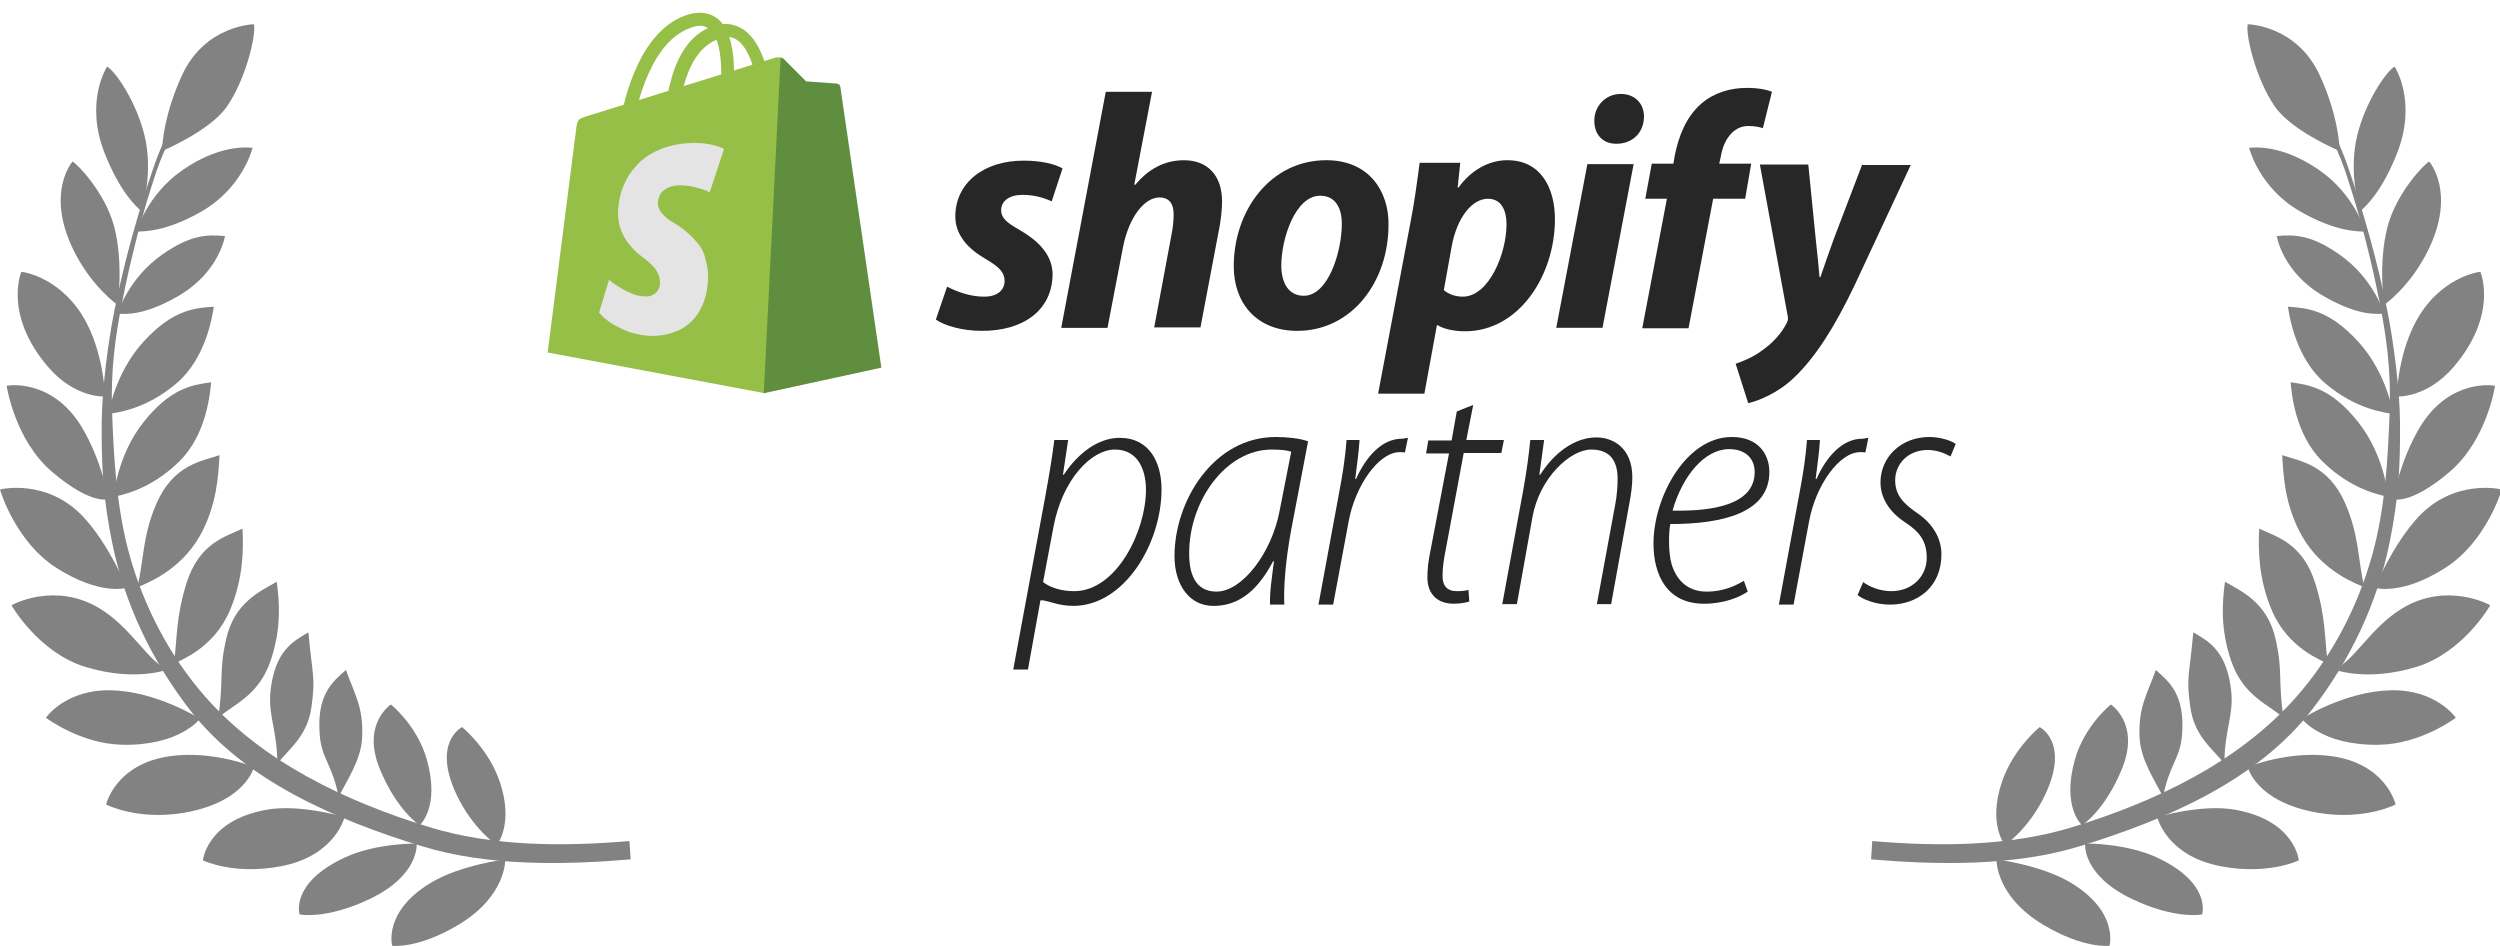 <svg width="185" height="70" viewBox="0 0 185 70" fill="none" xmlns="http://www.w3.org/2000/svg">
<path d="M14.113 6.754C13.122 8.382 12.084 10.31 11.415 12.237C10.227 15.655 9.194 19.367 8.475 22.937C7.989 25.348 7.538 28.876 7.525 31.324C7.508 34.582 7.628 36.803 8.282 40.073C9.203 44.679 11.25 48.899 14.019 52.491C18.092 57.775 24.844 60.658 31.173 62.606C36.125 64.131 41.807 64.003 46.667 63.594L46.58 62.238C41.766 62.644 36.477 62.661 31.73 61.196C25.623 59.312 19.467 56.42 15.194 51.563C12.593 48.606 10.655 44.941 9.572 41.026C8.623 37.597 8.407 33.821 8.291 30.352C8.196 27.499 8.5 25.103 9.011 22.491C9.659 19.18 10.51 15.85 11.578 12.675C12.269 10.621 13.473 8.498 14.471 6.86L14.113 6.754Z" fill="#828282"/>
<path d="M37.389 63.598C37.389 63.598 34.031 64.008 31.825 65.359C28.322 67.502 29.024 69.988 29.024 69.988C29.024 69.988 30.927 70.239 33.951 68.418C37.494 66.285 37.389 63.598 37.389 63.598Z" fill="#828282"/>
<path d="M30.829 62.422C30.829 62.422 27.822 62.371 25.483 63.469C21.435 65.37 22.172 67.669 22.172 67.669C22.172 67.669 24.123 68.068 27.357 66.526C31.085 64.748 30.829 62.422 30.829 62.422Z" fill="#828282"/>
<path d="M25.492 60.467C25.492 60.467 22.203 59.46 19.668 59.929C15.28 60.743 15.016 63.668 15.016 63.668C15.016 63.668 17.278 64.775 20.789 64.103C24.838 63.327 25.492 60.467 25.492 60.467Z" fill="#828282"/>
<path d="M18.792 56.757C18.792 56.757 15.817 55.533 12.678 55.943C8.581 56.479 7.876 59.455 7.852 59.533C7.852 59.533 10.167 60.735 13.609 60.144C18.226 59.351 18.792 56.757 18.792 56.757Z" fill="#828282"/>
<path d="M14.794 53.19C14.794 53.19 11.624 51.159 8.217 51.08C4.907 51.003 3.43 53.047 3.4 53.114C3.4 53.114 5.953 55.056 9.074 55.113C13.314 55.191 14.794 53.19 14.794 53.19Z" fill="#828282"/>
<path d="M12.429 49.533C11.001 49.04 9.765 46.481 7.393 45.035C4.083 43.017 0.888 44.745 0.852 44.795C0.852 44.795 2.842 48.291 6.326 49.353C10.03 50.482 12.429 49.533 12.429 49.533Z" fill="#828282"/>
<path d="M9.39 43.496C9.39 43.496 8.064 40.272 6.155 38.238C3.494 35.402 0.049 36.19 0 36.229C0 36.229 1.102 40.065 4.183 42.028C7.457 44.114 9.39 43.496 9.39 43.496Z" fill="#828282"/>
<path d="M8.055 36.925C8.055 36.925 7.488 33.967 6.034 31.578C3.843 27.978 0.549 28.519 0.495 28.55C0.495 28.55 1.075 32.552 3.862 34.924C6.824 37.444 8.055 36.925 8.055 36.925Z" fill="#828282"/>
<path d="M7.773 29.338C7.773 29.338 7.713 26.453 6.439 23.961C4.671 20.503 1.634 20.096 1.577 20.12C1.577 20.12 0.229 23.258 3.552 27.145C5.567 29.504 7.773 29.338 7.773 29.338Z" fill="#828282"/>
<path d="M8.704 22.566C8.704 22.566 9.16 19.497 8.451 16.783C7.786 14.236 5.685 12.095 5.367 11.955C5.367 11.955 3.391 14.193 5.375 18.373C6.709 21.185 8.704 22.566 8.704 22.566Z" fill="#828282"/>
<path d="M10.469 15.631C10.469 15.631 11.404 12.844 10.678 9.955C10.077 7.562 8.606 5.337 7.926 4.926C7.926 4.926 6.232 7.499 7.745 11.339C8.886 14.236 10.099 15.307 10.469 15.631Z" fill="#828282"/>
<path d="M12.004 11.17C12.004 11.17 15.509 9.708 16.771 7.91C18.184 5.897 18.968 2.579 18.796 1.795C18.796 1.795 15.174 1.843 13.457 5.592C12.161 8.422 11.982 10.675 12.004 11.17Z" fill="#828282"/>
<path d="M10.094 17.137C10.094 17.137 10.866 14.42 13.474 12.609C15.484 11.213 17.325 10.799 18.689 10.94C18.689 10.94 17.993 13.867 14.938 15.633C12.264 17.179 10.583 17.125 10.094 17.137Z" fill="#828282"/>
<path d="M8.707 23.221C8.707 23.221 9.436 20.62 12.044 18.809C14.055 17.413 15.283 17.33 16.647 17.471C16.647 17.471 16.241 20.144 13.186 21.91C10.512 23.455 9.196 23.209 8.707 23.221Z" fill="#828282"/>
<path d="M8.036 30.635C8.036 30.635 8.467 27.644 10.613 25.291C12.812 22.88 14.457 22.791 15.824 22.695C15.705 23.434 15.238 26.501 13.082 28.349C10.732 30.364 8.516 30.538 8.036 30.635Z" fill="#828282"/>
<path d="M8.415 36.771C8.415 36.771 8.633 33.757 10.608 31.255C12.632 28.69 14.265 28.482 15.623 28.287C15.556 29.033 15.307 32.125 13.287 34.126C11.085 36.306 8.887 36.64 8.415 36.771Z" fill="#828282"/>
<path d="M10.168 43.462C10.638 41.482 10.545 39.627 11.576 37.265C12.845 34.355 14.95 34.127 16.248 33.68C16.158 35.126 16.065 37.391 14.79 39.652C13.262 42.361 10.607 43.245 10.168 43.462Z" fill="#828282"/>
<path d="M12.873 49.125C13.122 47.104 13.024 45.662 13.787 43.198C14.727 40.162 16.706 39.713 17.946 39.121C18.017 40.568 18.031 42.775 17.013 45.167C15.793 48.032 13.286 48.859 12.873 49.125Z" fill="#828282"/>
<path d="M16.148 53.127C16.579 50.211 16.169 49.784 16.741 47.267C17.355 44.564 19.291 43.74 20.48 43.049C20.665 44.486 20.86 46.454 20.017 48.915C19.118 51.539 17.223 52.127 16.148 53.127Z" fill="#828282"/>
<path d="M20.519 56.514C20.534 54.102 19.819 52.93 20.018 51.133C20.344 48.196 21.634 47.482 22.823 46.791C23.122 50.127 23.357 50.034 23.052 52.291C22.754 54.486 21.415 55.38 20.519 56.514Z" fill="#828282"/>
<path d="M25.055 58.965C24.618 56.594 23.8 56.184 23.659 54.382C23.428 51.435 24.56 50.485 25.599 49.578C26.222 51.341 26.913 52.323 26.798 54.597C26.718 56.203 25.722 57.679 25.055 58.965Z" fill="#828282"/>
<path d="M28.927 52.133C28.927 52.133 30.874 53.685 31.583 56.197C32.588 59.756 31.055 61.065 31.055 61.065C31.055 61.065 29.375 60.01 28.1 56.888C26.738 53.554 28.927 52.133 28.927 52.133Z" fill="#828282"/>
<path d="M34.193 53.805C34.193 53.805 36.151 55.382 36.985 57.855C38.053 61.023 36.754 62.537 36.754 62.537C36.754 62.537 34.963 61.319 33.774 58.782C31.958 54.909 34.193 53.805 34.193 53.805Z" fill="#828282"/>
<g clip-path="url(#clip0_6144_25480)">
<path d="M171.015 6.754C172.005 8.382 173.043 10.31 173.712 12.237C174.9 15.655 175.934 19.367 176.652 22.937C177.139 25.348 177.589 28.876 177.602 31.324C177.62 34.582 177.499 36.803 176.846 40.073C175.925 44.679 173.877 48.899 171.108 52.491C167.035 57.775 160.283 60.658 153.954 62.606C149.002 64.131 143.32 64.003 138.461 63.594L138.547 62.238C143.363 62.644 148.65 62.661 153.398 61.196C159.504 59.312 165.66 56.42 169.932 51.563C172.535 48.606 174.473 44.941 175.556 41.026C176.505 37.597 176.72 33.821 176.837 30.352C176.932 27.499 176.627 25.103 176.116 22.491C175.468 19.18 174.617 15.85 173.551 12.675C172.858 10.621 171.654 8.498 170.657 6.86L171.015 6.754Z" fill="#828282"/>
<path d="M147.741 63.598C147.741 63.598 151.097 64.008 153.303 65.359C156.806 67.502 156.105 69.988 156.105 69.988C156.105 69.988 154.202 70.239 151.178 68.418C147.635 66.285 147.741 63.598 147.741 63.598Z" fill="#828282"/>
<path d="M154.298 62.422C154.298 62.422 157.306 62.371 159.645 63.469C163.692 65.37 162.956 67.669 162.956 67.669C162.956 67.669 161.003 68.068 157.771 66.526C154.043 64.748 154.298 62.422 154.298 62.422Z" fill="#828282"/>
<path d="M159.636 60.467C159.636 60.467 162.926 59.46 165.46 59.929C169.849 60.743 170.112 63.668 170.112 63.668C170.112 63.668 167.849 64.775 164.338 64.103C160.291 63.327 159.636 60.467 159.636 60.467Z" fill="#828282"/>
<path d="M166.336 56.757C166.336 56.757 169.312 55.533 172.451 55.943C176.547 56.479 177.252 59.455 177.277 59.533C177.277 59.533 174.962 60.735 171.52 60.144C166.903 59.351 166.336 56.757 166.336 56.757Z" fill="#828282"/>
<path d="M170.335 53.19C170.335 53.19 173.505 51.159 176.911 51.08C180.221 51.003 181.698 53.047 181.729 53.114C181.729 53.114 179.175 55.056 176.055 55.113C171.814 55.191 170.335 53.19 170.335 53.19Z" fill="#828282"/>
<path d="M172.701 49.533C174.128 49.04 175.365 46.481 177.738 45.035C181.046 43.017 184.24 44.745 184.278 44.795C184.278 44.795 182.288 48.291 178.804 49.353C175.101 50.482 172.701 49.533 172.701 49.533Z" fill="#828282"/>
<path d="M175.737 43.496C175.737 43.496 177.064 40.272 178.973 38.238C181.635 35.402 185.08 36.19 185.128 36.229C185.128 36.229 184.026 40.065 180.944 42.028C177.67 44.114 175.737 43.496 175.737 43.496Z" fill="#828282"/>
<path d="M177.072 36.925C177.072 36.925 177.639 33.967 179.093 31.578C181.285 27.978 184.578 28.519 184.632 28.55C184.632 28.55 184.053 32.552 181.265 34.924C178.304 37.444 177.072 36.925 177.072 36.925Z" fill="#828282"/>
<path d="M177.354 29.338C177.354 29.338 177.416 26.453 178.688 23.961C180.456 20.503 183.495 20.096 183.55 20.12C183.55 20.12 184.898 23.258 181.576 27.145C179.56 29.504 177.354 29.338 177.354 29.338Z" fill="#828282"/>
<path d="M176.424 22.566C176.424 22.566 175.968 19.497 176.677 16.783C177.343 14.236 179.444 12.095 179.76 11.955C179.76 11.955 181.738 14.193 179.753 18.373C178.419 21.185 176.424 22.566 176.424 22.566Z" fill="#828282"/>
<path d="M174.659 15.631C174.659 15.631 173.726 12.844 174.451 9.955C175.052 7.562 176.522 5.337 177.202 4.926C177.202 4.926 178.897 7.499 177.384 11.339C176.242 14.236 175.03 15.307 174.659 15.631Z" fill="#828282"/>
<path d="M173.124 11.17C173.124 11.17 169.619 9.708 168.357 7.91C166.944 5.897 166.16 2.579 166.332 1.795C166.332 1.795 169.954 1.843 171.67 5.592C172.968 8.422 173.145 10.675 173.124 11.17Z" fill="#828282"/>
<path d="M175.035 17.137C175.035 17.137 174.262 14.42 171.654 12.609C169.643 11.213 167.804 10.799 166.439 10.94C166.439 10.94 167.134 13.867 170.191 15.633C172.863 17.179 174.545 17.125 175.035 17.137Z" fill="#828282"/>
<path d="M176.421 23.221C176.421 23.221 175.692 20.62 173.084 18.809C171.074 17.413 169.845 17.33 168.482 17.471C168.482 17.471 168.886 20.144 171.943 21.91C174.616 23.455 175.933 23.209 176.421 23.221Z" fill="#828282"/>
<path d="M177.093 30.635C177.093 30.635 176.662 27.644 174.515 25.291C172.316 22.88 170.672 22.791 169.305 22.695C169.423 23.434 169.89 26.501 172.047 28.349C174.397 30.364 176.613 30.538 177.093 30.635Z" fill="#828282"/>
<path d="M176.714 36.771C176.714 36.771 176.495 33.757 174.521 31.255C172.496 28.69 170.863 28.482 169.506 28.287C169.572 29.033 169.822 32.125 171.843 34.126C174.043 36.306 176.242 36.64 176.714 36.771Z" fill="#828282"/>
<path d="M174.96 43.462C174.49 41.482 174.583 39.627 173.553 37.265C172.284 34.355 170.179 34.127 168.881 33.68C168.971 35.126 169.062 37.391 170.338 39.652C171.868 42.361 174.52 43.245 174.96 43.462Z" fill="#828282"/>
<path d="M172.255 49.125C172.006 47.104 172.104 45.662 171.342 43.198C170.401 40.162 168.421 39.713 167.181 39.121C167.111 40.568 167.097 42.775 168.114 45.167C169.335 48.032 171.842 48.859 172.255 49.125Z" fill="#828282"/>
<path d="M168.979 53.127C168.549 50.211 168.96 49.784 168.387 47.267C167.773 44.564 165.837 43.74 164.647 43.049C164.463 44.486 164.266 46.454 165.11 48.915C166.009 51.539 167.904 52.127 168.979 53.127Z" fill="#828282"/>
<path d="M164.609 56.514C164.595 54.102 165.309 52.93 165.11 51.133C164.783 48.196 163.494 47.482 162.304 46.791C162.006 50.127 161.771 50.034 162.076 52.291C162.374 54.486 163.713 55.38 164.609 56.514Z" fill="#828282"/>
<path d="M160.073 58.965C160.509 56.594 161.328 56.184 161.47 54.382C161.699 51.435 160.567 50.485 159.529 49.578C158.907 51.341 158.216 52.323 158.329 54.597C158.411 56.203 159.406 57.679 160.073 58.965Z" fill="#828282"/>
<path d="M156.202 52.133C156.202 52.133 154.255 53.685 153.546 56.197C152.541 59.756 154.073 61.065 154.073 61.065C154.073 61.065 155.753 60.01 157.028 56.888C158.392 53.554 156.202 52.133 156.202 52.133Z" fill="#828282"/>
<path d="M150.936 53.805C150.936 53.805 148.978 55.382 148.145 57.855C147.075 61.023 148.375 62.537 148.375 62.537C148.375 62.537 150.166 61.319 151.356 58.782C153.171 54.909 150.936 53.805 150.936 53.805Z" fill="#828282"/>
</g>
<g clip-path="url(#clip1_6144_25480)">
<path d="M74.98 49.547L77.347 36.759C77.635 35.189 77.859 33.843 78.019 32.561H79.043L78.659 35.124H78.723C79.778 33.522 81.282 32.4 82.85 32.4C85.089 32.4 85.953 34.259 85.953 36.214C85.953 40.22 83.201 44.835 79.426 44.835C78.275 44.835 77.507 44.419 77.059 44.419H76.995L76.067 49.547H74.98ZM77.187 43.073C77.731 43.489 78.531 43.746 79.49 43.746C82.626 43.746 84.801 39.291 84.801 36.246C84.801 34.836 84.257 33.266 82.498 33.266C80.802 33.266 78.627 35.413 77.955 39.002L77.187 43.073Z" fill="#272727"/>
<path d="M93.983 44.741C93.951 43.779 94.111 42.818 94.271 41.536H94.207C92.864 44.1 91.328 44.837 89.792 44.837C88.001 44.837 86.913 43.266 86.913 41.151C86.913 37.081 89.792 32.338 94.399 32.338C95.231 32.338 96.191 32.434 96.799 32.658L95.551 39.196C95.135 41.44 94.975 43.459 95.039 44.741H93.983ZM95.551 33.427C95.295 33.331 94.847 33.267 94.111 33.267C90.688 33.267 88.033 37.081 88.001 40.831C87.969 42.401 88.417 43.779 90.016 43.779C91.936 43.779 94.111 40.895 94.687 37.818L95.551 33.427Z" fill="#272727"/>
<path d="M97.566 44.739L99.07 36.599C99.358 35.093 99.55 33.843 99.646 32.561H100.606C100.542 33.522 100.446 34.163 100.286 35.445H100.35C101.054 33.843 102.237 32.465 103.741 32.465C103.901 32.465 104.061 32.4 104.189 32.4L103.965 33.49C103.869 33.458 103.741 33.458 103.581 33.458C102.013 33.458 100.286 35.958 99.806 38.554L98.654 44.739H97.566Z" fill="#272727"/>
<path d="M109.018 29.965L108.507 32.561H111.29L111.098 33.522H108.315L107.003 40.573C106.843 41.374 106.747 41.983 106.747 42.624C106.747 43.329 107.067 43.746 107.803 43.746C108.187 43.746 108.443 43.714 108.666 43.65L108.73 44.515C108.411 44.611 107.995 44.675 107.579 44.675C106.171 44.675 105.627 43.746 105.627 42.752C105.627 42.111 105.691 41.502 105.883 40.605L107.227 33.554H105.531L105.691 32.593H107.419L107.803 30.446L109.018 29.965Z" fill="#272727"/>
<path d="M111.162 44.74L112.73 36.215C112.986 34.805 113.146 33.523 113.242 32.561H114.265L113.913 35.125H113.977C115.001 33.523 116.505 32.369 118.136 32.369C119.288 32.369 120.792 33.074 120.792 35.318C120.792 35.927 120.696 36.632 120.568 37.273L119.224 44.708H118.168L119.544 37.241C119.64 36.696 119.704 36.055 119.704 35.446C119.704 34.196 119.224 33.267 117.753 33.267C116.185 33.267 113.913 35.382 113.402 38.266L112.25 44.708H111.162V44.74Z" fill="#272727"/>
<path d="M129.333 43.779C128.725 44.196 127.573 44.676 126.101 44.676C123.318 44.676 122.358 42.497 122.358 40.222C122.358 36.792 124.758 32.338 128.149 32.338C130.101 32.338 130.932 33.588 130.932 34.934C130.932 37.946 127.477 38.779 123.606 38.779C123.478 39.324 123.446 40.895 123.702 41.76C124.118 43.106 125.046 43.779 126.293 43.779C127.605 43.779 128.501 43.298 129.045 42.978L129.333 43.779ZM129.845 34.934C129.845 33.844 129.077 33.235 127.957 33.235C126.133 33.235 124.502 35.222 123.766 37.786C126.869 37.85 129.845 37.305 129.845 34.934Z" fill="#272727"/>
<path d="M131.638 44.739L133.141 36.599C133.429 35.093 133.621 33.843 133.717 32.561H134.677C134.613 33.522 134.517 34.163 134.357 35.445H134.421C135.125 33.843 136.309 32.465 137.812 32.465C137.972 32.465 138.132 32.4 138.26 32.4L138.036 33.49C137.94 33.458 137.812 33.458 137.652 33.458C136.085 33.458 134.357 35.958 133.877 38.554L132.725 44.739H131.638Z" fill="#272727"/>
<path d="M137.876 43.074C138.292 43.395 139.092 43.747 139.955 43.747C141.523 43.747 142.579 42.625 142.579 41.279C142.579 40.093 142.099 39.388 140.979 38.651C139.795 37.882 139.156 36.825 139.156 35.703C139.156 33.844 140.659 32.338 142.771 32.338C143.57 32.338 144.37 32.594 144.722 32.85L144.338 33.78C143.954 33.556 143.347 33.299 142.643 33.299C141.203 33.299 140.243 34.325 140.243 35.542C140.243 36.664 140.883 37.273 141.843 37.946C142.995 38.715 143.666 39.805 143.666 41.023C143.666 43.427 141.907 44.741 139.859 44.741C138.804 44.741 137.844 44.356 137.46 44.035L137.876 43.074Z" fill="#272727"/>
<path d="M49.77 10.284C49.738 10.284 49.738 10.284 49.706 10.284C49.45 10.252 49.194 9.996 49.194 9.739C49.194 9.483 49.035 3.361 52.618 1.983C53.513 1.631 54.345 1.727 55.049 2.208C55.913 2.817 56.521 4.002 56.905 5.765C57.16 7.015 57.224 8.073 57.224 8.137C57.224 8.393 57.032 8.585 56.745 8.553C56.489 8.521 56.233 8.265 56.233 8.008C56.201 6.887 55.817 3.842 54.569 2.977C54.185 2.688 53.705 2.656 53.097 2.913C50.026 4.099 50.186 9.835 50.186 9.899C50.186 10.092 49.994 10.284 49.77 10.284Z" fill="#96BF47"/>
<path d="M57.385 4.26L43.565 8.555C43.565 8.555 42.957 8.715 42.829 8.875C42.669 9.068 42.637 9.548 42.637 9.548L40.525 26.085L56.586 29.098L57.833 4.26C57.641 4.228 57.449 4.26 57.385 4.26Z" fill="#96BF47"/>
<path d="M62.182 6.407C62.182 6.407 62.15 6.279 62.086 6.247C62.022 6.215 61.926 6.183 61.926 6.183L59.655 6.022L57.991 4.356C57.927 4.292 57.863 4.292 57.767 4.26L56.52 29.098L65.221 27.207L62.182 6.407Z" fill="#5F8F3E"/>
<path d="M51.69 18.072C51.434 17.751 51.146 17.463 50.858 17.206C50.571 16.95 50.251 16.726 49.931 16.533C49.707 16.405 49.515 16.277 49.355 16.149C49.195 16.021 49.067 15.892 48.971 15.764C48.875 15.636 48.779 15.508 48.747 15.38C48.683 15.251 48.683 15.123 48.683 14.995C48.683 14.803 48.747 14.643 48.811 14.482C48.875 14.322 48.971 14.194 49.099 14.098C49.227 14.002 49.387 13.905 49.547 13.841C49.739 13.777 49.931 13.745 50.155 13.713C50.411 13.713 50.635 13.713 50.858 13.745C51.082 13.777 51.306 13.809 51.498 13.873C51.69 13.937 51.882 13.97 52.074 14.034C52.234 14.098 52.394 14.162 52.522 14.226L53.578 11.021C53.418 10.925 53.226 10.861 53.002 10.797C52.778 10.732 52.522 10.668 52.266 10.636C52.01 10.604 51.69 10.572 51.402 10.572C51.082 10.572 50.763 10.604 50.443 10.636C49.707 10.732 49.067 10.925 48.491 11.213C47.915 11.502 47.435 11.854 47.051 12.303C46.667 12.72 46.347 13.232 46.124 13.777C45.9 14.322 45.772 14.931 45.74 15.572C45.708 15.957 45.772 16.309 45.836 16.662C45.932 16.982 46.06 17.302 46.22 17.591C46.38 17.879 46.603 18.136 46.827 18.392C47.051 18.649 47.339 18.873 47.595 19.065C47.819 19.226 48.011 19.386 48.171 19.546C48.331 19.706 48.459 19.834 48.555 19.995C48.651 20.155 48.715 20.283 48.779 20.443C48.811 20.604 48.843 20.764 48.843 20.924C48.843 21.084 48.811 21.245 48.747 21.373C48.683 21.501 48.587 21.629 48.459 21.725C48.331 21.821 48.203 21.886 48.043 21.918C47.883 21.95 47.691 21.95 47.467 21.918C47.211 21.886 46.987 21.821 46.763 21.725C46.539 21.629 46.316 21.533 46.092 21.405C45.868 21.277 45.676 21.148 45.516 21.052C45.356 20.924 45.196 20.828 45.068 20.7L44.332 23.135C44.46 23.296 44.62 23.456 44.78 23.584C44.972 23.744 45.164 23.873 45.42 24.033C45.644 24.161 45.932 24.289 46.188 24.417C46.475 24.546 46.763 24.642 47.083 24.706C47.755 24.866 48.395 24.898 49.003 24.802C49.611 24.706 50.187 24.514 50.666 24.193C51.178 23.84 51.594 23.392 51.882 22.783C52.202 22.174 52.362 21.437 52.394 20.604C52.426 20.091 52.33 19.61 52.202 19.193C52.138 18.777 51.946 18.424 51.69 18.072Z" fill="#E4E4E4"/>
<path d="M46.411 9.452C46.379 9.452 46.379 9.452 46.347 9.452C46.091 9.42 45.899 9.163 45.931 8.907C45.963 8.651 46.891 2.529 50.698 1.151C51.658 0.799 52.458 0.895 53.097 1.376C53.833 1.985 54.249 3.17 54.313 4.933C54.345 6.183 54.217 7.241 54.217 7.305C54.185 7.561 53.929 7.753 53.673 7.721C53.417 7.689 53.225 7.433 53.257 7.176C53.417 6.055 53.577 3.01 52.49 2.145C52.138 1.856 51.658 1.824 51.05 2.081C47.787 3.266 46.923 9.003 46.891 9.067C46.827 9.26 46.635 9.452 46.411 9.452Z" fill="#96BF47"/>
<path d="M75.395 16.983C74.532 16.502 74.084 16.117 74.084 15.572C74.084 14.867 74.692 14.419 75.683 14.419C76.579 14.419 77.347 14.675 77.827 14.899L78.627 12.464C78.083 12.143 77.059 11.887 75.747 11.887C72.74 11.887 70.693 13.585 70.693 16.021C70.693 17.399 71.652 18.425 72.932 19.162C73.988 19.771 74.34 20.187 74.34 20.796C74.34 21.437 73.828 21.95 72.868 21.95C71.812 21.982 70.693 21.533 70.085 21.213L69.253 23.649C69.893 24.097 71.204 24.482 72.612 24.482C75.683 24.514 77.891 22.976 77.891 20.252C77.859 18.777 76.739 17.752 75.395 16.983Z" fill="#272727"/>
<path d="M87.618 11.857C86.114 11.857 84.931 12.562 84.003 13.684L83.939 13.651L85.251 6.793H81.827L78.532 24.26H81.955L83.107 18.267C83.555 16.023 84.707 14.613 85.794 14.613C86.562 14.613 86.85 15.126 86.85 15.863C86.85 16.344 86.786 16.92 86.69 17.369L85.411 24.228H88.834L90.177 17.145C90.337 16.408 90.433 15.51 90.433 14.901C90.433 13.043 89.41 11.857 87.618 11.857Z" fill="#272727"/>
<path d="M98.143 11.855C94.016 11.855 91.297 15.573 91.297 19.707C91.297 22.367 92.928 24.483 96 24.483C100.031 24.483 102.75 20.861 102.75 16.631C102.782 14.195 101.342 11.855 98.143 11.855ZM96.48 21.887C95.328 21.887 94.816 20.893 94.816 19.643C94.816 17.688 95.84 14.483 97.695 14.483C98.911 14.483 99.295 15.541 99.295 16.535C99.295 18.682 98.271 21.887 96.48 21.887Z" fill="#272727"/>
<path d="M111.546 11.855C110.17 11.855 108.859 12.593 107.931 13.875H107.867L108.059 12.048H105.052C104.892 13.298 104.636 15.189 104.348 16.599L101.98 29.13H105.404L106.331 24.066H106.395C106.779 24.323 107.547 24.515 108.411 24.515C112.41 24.515 115.065 20.381 115.065 16.214C115.065 13.939 114.042 11.855 111.546 11.855ZM108.251 21.951C107.643 21.951 107.195 21.759 106.843 21.47L107.419 18.265C107.803 16.118 108.923 14.708 110.106 14.708C111.162 14.708 111.482 15.669 111.482 16.599C111.482 18.778 110.17 21.951 108.251 21.951Z" fill="#272727"/>
<path d="M119.929 6.951C118.841 6.951 117.978 7.817 117.978 8.938C117.978 9.964 118.617 10.637 119.577 10.637H119.641C120.697 10.637 121.625 9.932 121.657 8.65C121.657 7.656 120.985 6.951 119.929 6.951Z" fill="#272727"/>
<path d="M115.162 24.259H118.585L120.889 12.145H117.466L115.162 24.259Z" fill="#272727"/>
<path d="M129.589 12.113H127.222L127.35 11.536C127.542 10.382 128.246 9.324 129.365 9.324C129.813 9.324 130.165 9.388 130.453 9.484L131.125 6.792C130.741 6.632 130.101 6.504 129.269 6.504C128.054 6.504 126.838 6.856 125.91 7.658C124.759 8.651 124.215 10.093 123.927 11.536L123.831 12.113H122.231L121.751 14.708H123.351L121.527 24.291H124.951L126.774 14.708H129.141L129.589 12.113Z" fill="#272727"/>
<path d="M137.813 12.145L135.734 17.593C135.254 18.907 134.998 19.676 134.71 20.509H134.646C134.582 19.708 134.486 18.843 134.358 17.625L133.814 12.177H130.231L132.279 23.33C132.343 23.586 132.311 23.714 132.215 23.907C131.831 24.676 131.159 25.413 130.359 25.958C129.719 26.439 128.983 26.727 128.439 26.919L129.367 29.836C130.071 29.675 131.511 29.131 132.726 27.977C134.294 26.503 135.734 24.259 137.205 21.183L141.396 12.209H137.813V12.145Z" fill="#272727"/>
</g>
<defs>
<clipPath id="clip0_6144_25480">
<rect width="48" height="70" fill="white" transform="translate(137)"/>
</clipPath>
<clipPath id="clip1_6144_25480">
<rect width="105" height="50" fill="white" transform="translate(40)"/>
</clipPath>
</defs>
</svg>
